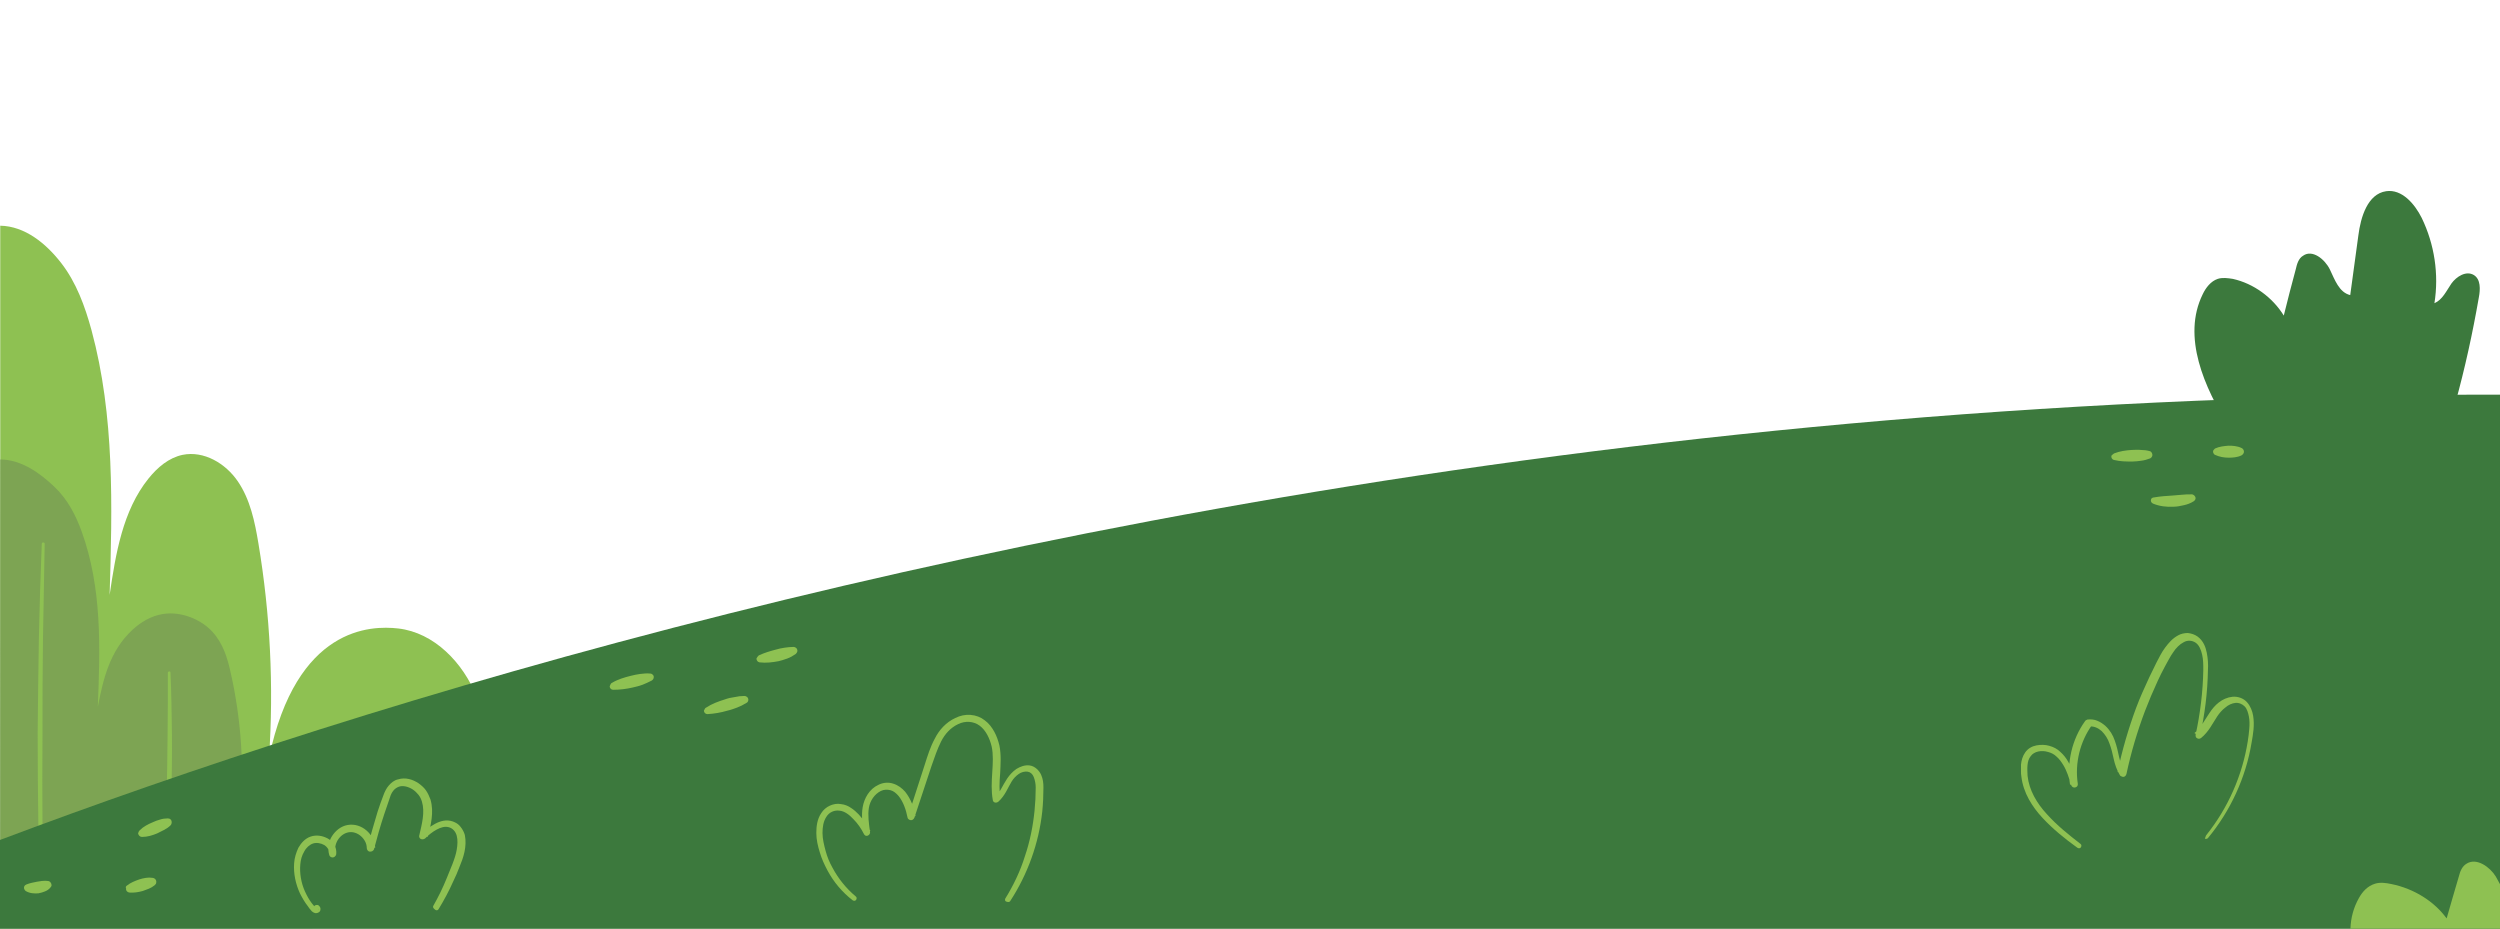 <svg width="1440" height="535" viewBox="0 0 1440 535" fill="none" xmlns="http://www.w3.org/2000/svg">
<g clip-path="url(#clip0_8_2)">
<path d="M0.14 534.611V130C14.328 130.278 26.429 140.154 35.192 151.42C43.955 162.686 48.963 176.456 52.718 190.226C66.072 239.602 64.681 291.483 63.151 342.668C66.628 319.023 70.662 294.126 85.545 275.627C90.692 269.229 97.229 263.665 105.158 261.996C117.398 259.492 129.917 266.864 137.011 277.296C144.105 287.727 146.748 300.385 148.834 312.903C155.65 353.656 157.737 395.244 154.955 436.414C170.812 360.889 213.654 360.193 229.372 362.001C250.097 364.366 266.789 381.752 274.578 401.364C282.368 420.975 282.924 442.673 283.341 463.815C313.108 458.668 344.683 460.198 372.781 471.882C400.878 483.565 425.637 505.681 438.574 534.611H0.14Z" fill="#8EC152"/>
<path opacity="0.65" d="M0 534.611L0.139 264.639C12.797 264.778 23.507 272.984 31.297 280.356C39.086 287.727 43.676 296.907 47.015 306.087C58.838 338.773 57.725 373.267 56.334 407.205C59.394 391.488 63.011 375.076 76.364 362.697C80.954 358.524 86.796 354.769 93.891 353.656C104.74 351.987 116.007 356.994 122.266 363.809C128.526 370.625 131.029 379.109 132.838 387.316C138.958 414.299 140.766 441.978 138.402 469.239C152.589 419.167 190.841 418.75 204.89 419.862C223.39 421.392 238.273 432.937 245.228 446.011C252.183 459.086 252.739 473.412 253.157 487.46C279.863 483.983 307.961 485.095 333.137 492.884C358.314 500.673 380.291 515.278 391.836 534.472L0 534.611Z" fill="#739553"/>
<path d="M25.733 313.181L24.759 367.704C24.481 385.925 24.481 404.006 24.481 422.227C24.342 440.448 24.342 458.529 24.481 476.75L25.038 531.273C25.038 531.69 24.62 532.108 24.203 532.108C23.786 532.108 23.368 531.69 23.368 531.273L22.534 504.012L22.116 476.75C21.838 458.529 21.699 440.448 21.699 422.227C21.838 404.006 22.116 385.925 22.395 367.704L23.09 340.442L24.064 313.181C24.064 312.763 24.481 312.346 24.898 312.485C25.316 312.346 25.733 312.763 25.733 313.181Z" fill="#8EC152"/>
<path d="M98.2 387.316C98.479 393.296 98.618 399.277 98.757 405.258C98.896 411.239 98.896 417.22 99.035 423.201C99.174 435.162 98.896 447.263 98.757 459.225C98.479 471.186 98.061 483.287 97.505 495.249C97.227 501.23 96.809 507.211 96.531 513.192C96.114 519.172 95.697 525.153 95.14 531.134C95.14 531.551 94.723 531.969 94.167 531.969C93.749 531.969 93.332 531.551 93.332 531.134C93.61 525.153 93.888 519.172 94.167 513.192C94.445 507.211 94.723 501.23 94.862 495.249C95.279 483.287 95.697 471.326 95.975 459.364C96.253 447.402 96.392 435.441 96.531 423.479L96.67 405.536C96.67 399.555 96.67 393.575 96.67 387.594C96.67 387.176 96.949 386.759 97.505 386.759C97.783 386.62 98.2 386.898 98.2 387.316Z" fill="#8EC152"/>
<path d="M202.941 456.026C202.663 462.285 202.107 468.544 201.69 474.942C201.272 481.201 200.577 487.46 200.16 493.719L198.351 512.496C197.656 518.755 196.96 525.014 196.265 531.273C196.265 531.69 195.708 532.107 195.291 531.968C194.874 531.968 194.457 531.551 194.596 531.134C194.874 524.875 195.43 518.616 195.848 512.357L197.517 493.58C198.212 487.321 198.769 481.062 199.325 474.803C200.02 468.544 200.716 462.285 201.411 456.026C201.411 455.608 201.829 455.33 202.246 455.33C202.663 455.33 202.941 455.608 202.941 456.026Z" fill="#8EC152"/>
<path d="M301.98 504.985C302.258 507.211 302.398 509.436 302.398 511.661C302.398 513.887 302.258 516.112 301.98 518.338C301.702 520.563 301.424 522.789 300.868 525.014C300.311 527.239 299.755 529.326 298.92 531.412C298.781 531.829 298.225 532.108 297.807 531.829C297.39 531.69 297.251 531.273 297.251 530.856C297.668 528.63 298.086 526.544 298.364 524.458C298.642 522.371 299.059 520.146 299.337 518.06C299.616 515.834 299.755 513.748 300.033 511.522C300.172 509.297 300.311 507.211 300.45 504.985C300.45 504.568 300.868 504.151 301.285 504.29C301.702 504.29 301.98 504.568 301.98 504.985Z" fill="#8EC152"/>
<path d="M-203 569.723C-203 569.723 535.833 194.876 1570.33 229.58L1570.78 569.723H-203Z" fill="#3C793D"/>
<path d="M578.993 517.667C583.664 510.103 587.669 501.872 590.339 493.196C593.231 484.743 595.011 475.844 595.9 466.946C596.345 462.497 596.568 458.047 596.568 453.598C596.568 451.373 596.123 449.371 595.455 447.592C594.788 445.812 593.453 444.7 591.896 444.477C590.339 444.255 588.336 444.7 586.779 445.812C585.222 446.924 583.887 448.259 582.775 450.039C580.55 453.598 578.993 458.27 574.988 461.829C574.098 462.496 572.986 462.496 572.318 461.829C572.096 461.607 571.873 461.162 571.873 460.939C569.871 450.039 573.208 439.361 571.206 430.017C570.094 425.346 567.869 420.674 564.309 418.004C560.75 415.335 555.855 415.112 551.851 417.114C547.624 419.117 544.287 422.676 542.062 427.125C539.837 431.574 538.28 436.246 536.5 441.363L526.711 470.95C526.266 472.062 525.154 472.73 524.042 472.285C523.374 472.062 522.707 471.395 522.707 470.728C521.817 466.278 520.26 461.829 517.59 458.492C516.255 456.935 514.698 455.6 512.918 455.155C511.138 454.71 509.136 454.71 507.356 455.6C503.797 457.38 501.127 461.162 500.46 465.388C499.792 469.615 500.46 474.287 501.127 479.181C501.349 480.293 500.459 481.183 499.57 481.406C498.68 481.628 498.012 481.183 497.567 480.293C496.01 477.179 494.008 474.287 491.561 471.84C489.336 469.393 486.444 467.168 483.552 466.946C480.659 466.501 477.545 467.836 475.988 470.505C474.208 473.175 473.763 476.512 473.763 479.848C473.763 483.185 474.653 486.745 475.543 490.082C476.432 493.419 477.767 496.755 479.547 499.87C482.884 506.099 487.334 511.66 492.895 516.332C493.563 516.777 493.563 517.667 493.118 518.334C492.673 519.002 491.783 519.002 491.116 518.557C485.109 513.885 480.214 508.101 476.655 501.427C474.875 498.09 473.318 494.753 472.205 490.971C471.093 487.412 470.203 483.63 470.203 479.848C470.203 476.067 470.648 471.84 473.095 468.28C474.208 466.501 475.987 464.944 477.99 464.054C479.992 463.164 482.217 462.719 484.441 463.164C486.666 463.386 488.668 464.276 490.226 465.388C492.005 466.501 493.34 467.836 494.675 469.17C497.345 472.062 499.347 475.177 501.349 478.514L497.567 479.848C496.9 475.177 496.01 470.06 496.9 464.944C497.79 459.827 500.682 454.488 506.021 452.041C508.691 450.706 511.806 450.484 514.475 451.373C517.367 452.263 519.592 454.043 521.372 456.045C524.709 460.272 526.489 465.166 527.379 470.06L523.152 469.838L532.718 440.25C534.275 435.356 535.833 430.24 538.502 425.346C540.95 420.451 544.954 416.002 550.293 413.555C552.963 412.22 555.855 411.553 558.97 411.775C562.085 411.998 564.977 413.11 567.201 414.89C569.649 416.669 571.428 419.117 572.763 421.564C574.098 424.011 574.988 426.68 575.655 429.35C576.768 434.911 576.323 440.25 576.1 445.367C575.655 450.484 575.433 455.6 576.323 460.494L572.986 459.382C575.878 456.712 577.435 452.486 580.105 448.481C581.44 446.479 583.219 444.477 585.444 442.92C587.669 441.585 590.339 440.473 593.231 440.918C596.123 441.363 598.57 443.81 599.682 446.257C600.795 448.704 601.017 451.151 601.017 453.598C601.017 458.27 600.795 462.941 600.35 467.391C598.348 485.855 591.896 503.652 581.885 519.002C581.44 519.669 580.772 519.669 580.105 519.446C578.77 519.224 578.77 518.334 578.993 517.667Z" fill="#8EC152"/>
<path d="M249.509 521.893C252.401 516.777 255.071 511.438 257.296 505.876C258.408 503.207 259.52 500.315 260.633 497.645C261.745 494.753 262.635 492.083 263.08 489.414C263.525 486.744 263.747 483.852 263.08 481.405C262.413 478.958 260.855 477.179 258.63 476.511C256.406 475.844 253.959 476.511 251.511 477.846C249.064 479.181 246.839 480.96 244.837 482.963C243.947 483.63 242.612 483.63 241.945 482.963C241.5 482.518 241.278 481.628 241.5 481.183C243.057 474.509 244.837 467.835 243.057 461.829C242.612 460.272 241.945 458.937 241.055 457.824C240.165 456.712 239.053 455.6 237.718 454.71C235.271 453.153 232.156 452.263 229.709 453.153C228.597 453.598 227.484 454.265 226.594 455.377C225.704 456.49 225.037 457.824 224.592 459.382C223.48 462.496 222.367 465.833 221.255 469.17C219.03 475.844 217.25 482.295 215.471 488.969C215.248 490.081 213.913 490.749 212.801 490.526C211.911 490.304 211.244 489.414 211.244 488.302C211.244 485.855 209.909 483.407 207.907 481.628C205.904 479.848 203.235 478.958 200.787 479.403C198.34 479.848 196.116 481.405 194.558 483.852C193.223 486.077 192.556 488.969 193.446 491.416L189.441 491.639C189.886 489.859 188.551 487.857 186.772 486.744C184.769 485.632 182.322 485.187 180.32 485.855C178.318 486.522 176.315 488.302 175.203 490.526C173.868 492.751 173.201 495.198 172.978 497.867C172.533 502.984 173.423 508.546 175.648 513.44C176.76 515.887 178.095 518.334 179.653 520.336C180.542 521.448 181.432 522.561 182.1 523.006C182.322 523.006 182.322 523.006 182.322 523.006C182.1 523.006 181.877 523.45 181.877 523.673C181.877 524.118 181.877 523.895 181.877 523.895C181.877 523.895 181.877 524.118 182.322 524.118C182.545 524.118 182.99 523.895 183.212 523.895C183.435 523.673 183.435 523.673 183.435 523.45C183.212 524.118 182.322 524.563 181.655 524.34C180.987 524.118 180.542 523.228 180.765 522.561C180.987 522.338 180.987 522.116 181.21 521.671C181.432 521.448 182.1 521.226 182.545 521.226C183.435 521.226 183.657 521.671 183.88 521.893C184.324 522.338 184.769 523.006 184.547 524.118C184.547 524.563 184.102 525.23 183.657 525.453C183.212 525.675 182.99 525.898 182.545 525.898C181.877 526.12 181.21 525.898 180.765 525.675C179.875 525.23 179.208 524.563 178.763 523.895C178.318 523.45 177.873 522.783 177.428 522.116C175.648 519.891 174.091 517.222 172.756 514.552C170.309 509.213 168.974 503.206 169.419 497.2C169.641 494.086 170.531 491.194 171.866 488.302C173.423 485.632 175.648 482.963 178.985 481.85C182.322 480.738 185.882 481.405 188.774 482.963C190.331 483.852 191.666 484.965 192.556 486.522C193.446 488.079 193.891 490.081 193.668 492.083C193.446 493.196 192.333 494.086 191.221 493.863C190.331 493.641 189.886 493.196 189.664 492.528C188.551 488.747 189.219 484.742 191.221 481.628C193.223 478.513 196.338 475.844 200.343 475.176C204.347 474.509 208.129 475.844 211.021 478.291C213.913 480.738 215.916 484.297 216.138 488.302L211.689 487.857C213.468 481.183 215.471 474.287 217.473 467.613C218.585 464.276 219.698 460.939 221.032 457.602C221.7 455.822 222.59 454.043 223.925 452.485C225.26 450.928 227.039 449.371 229.264 448.926C233.491 447.591 237.718 448.926 241.055 451.151C242.612 452.263 244.17 453.598 245.282 455.155C246.394 456.712 247.284 458.714 247.952 460.494C249.064 464.276 249.064 468.058 248.619 471.617C248.174 475.176 247.284 478.736 246.394 482.073L243.057 480.071C245.282 478.068 247.729 476.066 250.621 474.509C253.514 472.952 257.073 471.84 260.855 473.174C262.635 473.842 264.192 474.731 265.305 476.289C266.417 477.623 267.307 479.403 267.752 480.96C268.419 484.297 268.197 487.634 267.529 490.749C266.862 493.863 265.75 496.755 264.637 499.425C263.525 502.317 262.412 504.986 261.078 507.656C258.63 513.217 255.738 518.556 252.624 523.673C252.179 524.34 251.511 524.563 250.844 524.118C249.509 523.228 249.287 522.561 249.509 521.893Z" fill="#8EC152"/>
<path d="M1270.88 480.96C1283.34 465.388 1291.57 446.701 1294.69 427.125C1295.13 424.678 1295.35 422.231 1295.58 419.784C1295.8 417.337 1295.8 414.889 1295.35 412.665C1294.91 410.44 1294.24 408.216 1292.91 406.881C1291.57 405.546 1289.57 404.656 1287.57 404.879C1285.56 405.101 1283.56 405.991 1281.78 407.548C1280 408.883 1278.44 410.663 1277.11 412.665C1274.44 416.669 1272.22 421.563 1267.77 425.123C1266.88 425.79 1265.76 425.568 1265.1 424.9C1264.65 424.455 1264.65 423.788 1264.65 423.343C1267.32 411.108 1268.88 398.427 1269.1 385.969C1269.1 382.855 1269.1 379.963 1268.43 377.071C1267.77 374.179 1266.65 371.51 1264.65 370.175C1262.65 368.84 1259.98 368.618 1257.75 369.952C1255.53 371.065 1253.31 373.289 1251.75 375.736C1249.97 378.183 1248.63 381.075 1247.08 383.745C1245.52 386.637 1244.18 389.306 1242.85 392.198C1240.18 397.982 1237.73 403.766 1235.51 409.55C1231.06 421.341 1227.5 433.354 1224.83 445.812C1224.61 446.924 1223.49 447.814 1222.38 447.369C1221.71 447.146 1221.27 446.924 1221.05 446.479C1219.27 443.587 1218.15 440.25 1217.49 437.136C1216.82 434.021 1216.15 431.129 1215.04 428.237C1214.15 425.568 1212.59 423.121 1210.59 421.118C1208.59 419.339 1206.14 418.226 1203.69 418.449L1205.03 417.559C1198.13 427.125 1195.02 439.583 1196.8 451.373C1197.02 452.485 1196.35 453.375 1195.24 453.598C1194.35 453.82 1193.24 453.153 1193.02 452.263C1191.68 448.036 1190.57 444.032 1188.34 440.472C1187.23 438.693 1186.12 437.136 1184.56 435.801C1183.23 434.466 1181.45 433.576 1179.67 433.131C1176.11 432.019 1171.66 432.686 1169.66 435.578C1167.43 438.248 1167.65 442.697 1167.88 446.924C1168.77 455.155 1173.22 462.719 1179 468.947C1184.78 475.399 1191.46 480.738 1198.35 486.077C1199.02 486.522 1199.02 487.412 1198.58 488.079C1198.13 488.747 1197.24 488.746 1196.57 488.302C1189.46 483.185 1182.56 477.623 1176.55 471.172C1170.55 464.721 1165.43 456.712 1164.32 447.369C1164.09 446.256 1164.09 445.144 1164.09 444.032C1164.09 442.92 1164.09 441.807 1164.09 440.472C1164.32 438.025 1164.98 435.578 1166.54 433.354C1168.1 431.129 1170.55 429.794 1172.99 429.349C1175.44 428.904 1178.11 428.904 1180.33 429.572C1182.78 430.239 1185.01 431.352 1186.79 433.131C1188.57 434.688 1190.12 436.691 1191.24 438.693C1193.68 442.697 1195.02 447.146 1196.13 451.151L1192.35 452.04C1190.35 439.36 1193.46 425.79 1201.02 415.334C1201.25 414.889 1201.91 414.667 1202.36 414.445C1204.36 414.222 1206.36 414.444 1207.92 415.112C1209.7 415.779 1211.26 416.892 1212.59 418.004C1215.26 420.451 1217.04 423.343 1218.15 426.68C1219.27 429.794 1219.93 432.909 1220.6 436.023C1221.27 438.915 1222.16 441.807 1223.72 444.032L1219.71 444.699C1222.38 432.019 1225.94 419.784 1230.39 407.771C1232.62 401.764 1235.29 395.98 1237.95 390.196C1239.29 387.304 1240.85 384.412 1242.18 381.52C1243.74 378.628 1245.07 375.736 1247.08 373.067C1249.08 370.397 1251.3 367.728 1254.64 365.948C1256.2 365.058 1258.2 364.613 1260.2 364.613C1262.2 364.836 1264.21 365.503 1265.76 366.615C1269.1 369.062 1270.44 372.622 1271.1 375.959C1271.77 379.296 1271.99 382.855 1271.77 385.969C1271.55 398.872 1269.99 411.553 1267.1 424.233L1263.98 422.231C1267.54 419.561 1269.77 414.889 1272.66 410.663C1275.55 406.213 1279.78 401.987 1286.01 401.319C1289.12 401.097 1292.24 402.209 1294.24 404.434C1296.24 406.658 1297.36 409.55 1297.8 412.22C1298.24 414.889 1298.25 417.559 1298.02 420.229C1297.8 422.676 1297.36 425.345 1296.91 427.792C1293.57 448.036 1284.67 467.168 1271.77 482.74C1271.33 483.185 1270.44 483.407 1269.99 482.962C1270.44 482.295 1270.44 481.405 1270.88 480.96Z" fill="#8EC152"/>
<path d="M437.054 377.516C440.391 375.959 443.505 375.069 446.842 374.179C448.4 373.734 450.179 373.289 451.959 373.067C453.739 372.844 455.296 372.622 457.076 372.622C458.189 372.622 459.301 373.511 459.301 374.846C459.301 375.514 458.856 376.181 458.411 376.626C456.854 377.738 455.296 378.628 453.517 379.295C451.737 379.963 450.18 380.408 448.4 380.853C444.84 381.52 441.281 381.965 437.499 381.52C436.386 381.298 435.719 380.408 435.719 379.295C436.164 378.406 436.609 377.961 437.054 377.516Z" fill="#8EC152"/>
<path d="M406.796 407.548C410.133 405.323 413.915 403.988 417.474 402.876C419.254 402.209 421.256 401.764 423.036 401.541C425.038 401.096 426.818 400.874 428.821 400.874C429.933 400.874 431.045 401.764 431.045 403.099C431.045 403.766 430.6 404.656 429.933 404.878C428.153 405.991 426.373 406.88 424.594 407.548C422.814 408.215 421.034 408.883 419.032 409.328C415.25 410.44 411.468 411.107 407.463 411.33C406.351 411.33 405.461 410.44 405.461 409.328C405.906 408.438 406.128 407.77 406.796 407.548Z" fill="#8EC152"/>
<path d="M352.515 393.311C355.852 391.309 359.634 390.196 363.193 389.306C364.973 388.861 366.975 388.417 368.755 388.194C370.757 387.972 372.537 387.749 374.539 387.972C375.652 387.972 376.764 389.084 376.542 390.196C376.542 390.864 376.097 391.531 375.429 391.976C373.65 392.866 371.87 393.756 370.09 394.423C368.31 395.09 366.53 395.535 364.528 395.98C360.746 396.87 356.964 397.315 353.182 397.315C352.07 397.315 351.18 396.425 351.18 395.313C351.625 394.201 351.847 393.533 352.515 393.311Z" fill="#8EC152"/>
<path d="M1217.71 261.169C1221.05 259.834 1224.61 259.389 1227.95 259.167C1229.72 259.167 1231.28 258.944 1233.06 259.167C1234.84 259.167 1236.62 259.389 1238.18 259.834C1239.29 260.057 1239.96 261.391 1239.74 262.504C1239.51 263.171 1239.07 263.838 1238.4 264.061C1236.62 264.728 1235.06 265.173 1233.28 265.396C1231.5 265.618 1229.95 265.841 1228.17 265.841C1224.83 265.841 1221.27 265.841 1217.71 264.951C1216.6 264.728 1215.93 263.616 1216.15 262.504C1216.6 262.059 1217.27 261.391 1217.71 261.169Z" fill="#8EC152"/>
<path d="M1240.63 286.529C1244.41 285.862 1247.97 285.639 1251.53 285.417C1253.31 285.194 1255.09 285.194 1256.87 284.972C1258.65 284.749 1260.43 284.749 1262.43 284.749C1263.54 284.749 1264.65 285.862 1264.65 286.974C1264.65 287.641 1264.21 288.309 1263.54 288.754C1261.76 289.866 1259.98 290.533 1257.98 290.978C1255.98 291.423 1253.98 291.868 1251.97 291.868C1247.97 292.091 1243.96 291.646 1240.18 290.088C1239.07 289.643 1238.62 288.531 1239.07 287.419C1239.29 286.974 1239.96 286.529 1240.63 286.529Z" fill="#8EC152"/>
<path d="M1276 258.277C1278.45 257.165 1281.12 256.942 1283.56 256.72C1284.9 256.72 1286.01 256.72 1287.35 256.942C1288.68 257.165 1289.79 257.387 1291.13 258.054C1292.24 258.499 1292.91 260.057 1292.24 261.169C1292.02 261.614 1291.57 262.059 1291.13 262.281C1289.79 262.949 1288.68 263.171 1287.35 263.394C1286.01 263.616 1284.9 263.616 1283.56 263.616C1281.12 263.616 1278.45 263.171 1276 262.059C1274.89 261.614 1274.44 260.279 1274.89 259.389C1275.33 258.944 1275.55 258.499 1276 258.277Z" fill="#8EC152"/>
<path d="M15.244 509.435C17.469 508.546 19.249 508.323 21.251 507.878C22.141 507.656 23.253 507.656 24.143 507.433C25.033 507.433 26.145 507.211 27.258 507.433H27.48C28.815 507.433 29.705 508.768 29.705 509.88C29.705 510.325 29.483 510.77 29.038 511.215C28.148 512.328 27.035 512.995 25.923 513.44C24.811 513.885 23.476 514.33 22.141 514.552C19.694 514.775 17.024 514.552 14.799 513.217C13.909 512.55 13.464 511.215 14.132 510.325C14.354 509.88 14.799 509.658 15.244 509.435Z" fill="#8EC152"/>
<path d="M73.088 510.102C75.313 508.323 77.76 507.433 80.207 506.543C81.542 506.098 82.655 505.876 83.989 505.653C85.324 505.431 86.659 505.431 87.994 505.653C89.329 505.876 90.219 506.988 89.996 508.323C89.996 508.99 89.551 509.435 89.106 509.88C87.994 510.77 86.882 511.437 85.769 511.882C84.657 512.327 83.322 512.772 82.21 513.217C79.762 513.884 77.093 514.329 74.423 514.107C73.311 513.884 72.421 512.994 72.643 511.882C72.198 510.992 72.643 510.325 73.088 510.102Z" fill="#8EC152"/>
<path d="M80.429 478.291C82.654 476.066 85.323 474.732 87.993 473.619C89.328 472.952 90.663 472.507 92.22 472.062C93.555 471.617 95.112 471.395 96.669 471.395C98.004 471.395 98.894 472.285 98.894 473.619C98.894 474.287 98.672 474.954 98.227 475.399C97.114 476.511 95.78 477.401 94.445 478.069C93.11 478.736 91.775 479.403 90.44 480.071C87.771 481.183 84.878 482.073 81.764 482.073C80.651 482.073 79.761 481.183 79.539 480.071C79.761 479.181 79.984 478.736 80.429 478.291Z" fill="#8EC152"/>
<mask id="mask0_8_2" style="mask-type:luminance" maskUnits="userSpaceOnUse" x="1251" y="0" width="320" height="570">
<path d="M1571 0H1251.75V569.945H1571V0Z" fill="white"/>
</mask>
<g mask="url(#mask0_8_2)">
<path d="M1375.89 587.964C1360.09 566.608 1346.08 539.69 1358.76 517.222C1360.76 513.662 1363.65 510.325 1368.1 508.991C1370.99 508.101 1374.33 508.546 1377.45 509.213C1390.57 511.883 1402.14 519.224 1409.26 529.012C1411.71 520.781 1413.93 512.55 1416.38 504.541C1417.05 501.872 1418.16 498.98 1420.83 497.423C1426.61 493.863 1434.18 499.425 1437.51 504.764C1440.63 510.325 1443.52 516.999 1450.42 518.556C1451.97 508.101 1453.53 497.645 1454.87 487.189C1456.2 477.401 1460.21 465.166 1471.77 463.831C1481.56 462.719 1489.35 470.727 1493.8 478.291C1501.81 492.306 1504.92 508.323 1502.25 523.673C1507.15 521.893 1509.59 517.222 1512.71 513.44C1515.82 509.658 1521.83 506.544 1526.5 508.991C1530.73 511.215 1530.51 516.554 1529.84 520.781C1526.28 539.69 1521.61 558.377 1515.82 576.841C1515.82 576.841 1489.57 628.897 1445.97 627.562C1401.69 626.45 1375.89 587.964 1375.89 587.964Z" fill="#8EC152"/>
</g>
<path d="M1284.09 246.283C1269.63 223.147 1256.73 194.005 1268.74 169.534C1270.52 165.752 1273.42 161.97 1277.42 160.635C1280.09 159.746 1283.2 160.191 1286.1 160.635C1298.11 163.305 1309.01 171.314 1315.46 181.769C1317.69 172.871 1319.91 163.972 1322.36 155.074C1323.03 152.182 1323.92 148.845 1326.59 147.288C1331.93 143.506 1339.05 149.29 1341.94 155.074C1344.83 161.08 1347.28 168.422 1353.73 169.979C1355.29 158.633 1356.84 147.065 1358.4 135.72C1359.74 125.042 1363.74 111.694 1374.42 110.137C1383.54 108.802 1390.88 117.478 1394.89 125.487C1402.23 140.614 1404.9 157.966 1402.23 174.651C1406.9 172.648 1409.12 167.532 1412.02 163.305C1414.91 159.301 1420.47 155.741 1424.92 158.411C1428.92 160.858 1428.7 166.642 1427.81 171.314C1424.25 191.78 1419.8 212.246 1414.24 232.268C1414.24 232.268 1389.1 288.995 1348.61 288.328C1307.68 287.661 1284.09 246.283 1284.09 246.283Z" fill="#3C793D"/>
</g>
<defs>
<clipPath id="clip0_8_2">
<rect width="1440" height="535" fill="white"/>
</clipPath>
</defs>
</svg>
